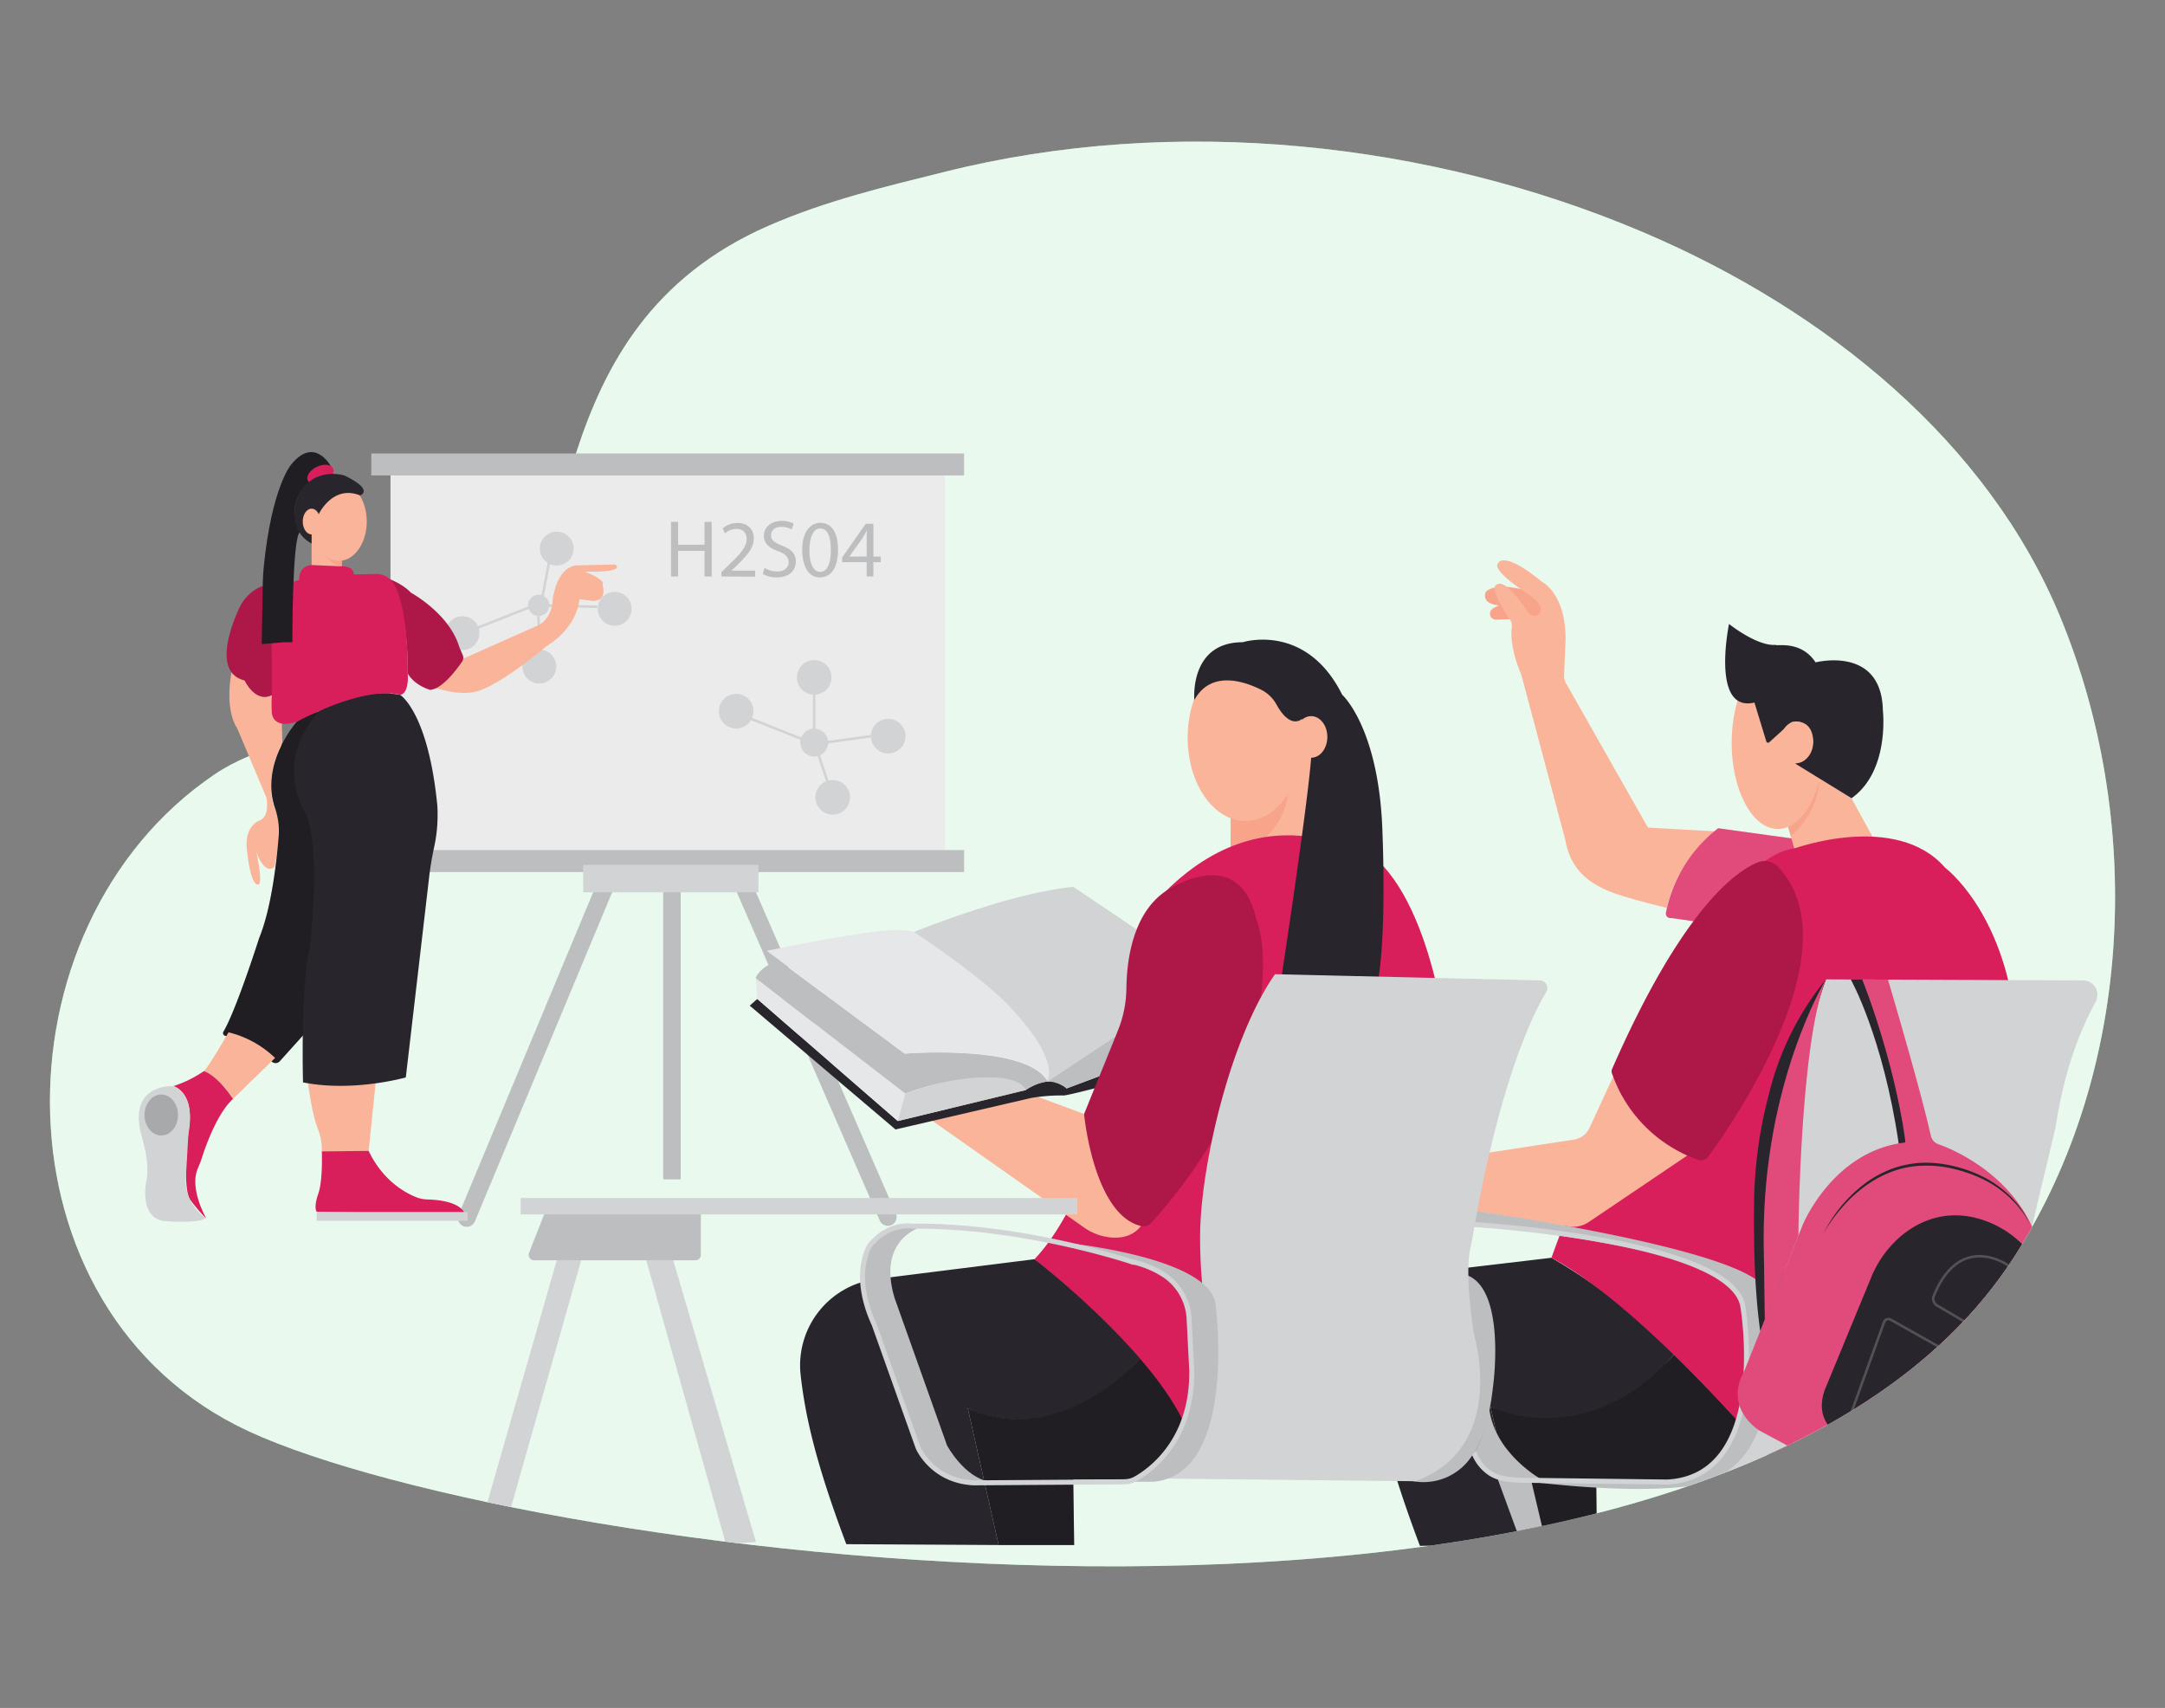 <svg id="ea95e69c-c1d4-4fde-8369-913c43ceac12" data-name="Layer 1" xmlns="http://www.w3.org/2000/svg" xmlns:xlink="http://www.w3.org/1999/xlink" width="865.76" height="682.89" viewBox="0 0 865.76 682.89"><rect x="0" y="0" width="865.76" height="682.89" fill="#808080" stroke="none"/><defs><clipPath id="ecaea8f2-fc8c-4005-90b5-9d78d30c960f"><path d="M805.55,502.31c48.29-75.25,51.55-175.5,18.21-255.89-28.66-69.2-92.59-122-166.37-153.43-85.6-36.45-187.64-47.31-279.51-24.3-24.17,6-47.69,11.6-70.48,21.55C214,131,232,231.48,199.26,266.42c-27.56,29.4-80.3,20.73-113.53,43.27C-4,370.49-4.19,524.17,99.31,572.2,209.09,623.18,685.92,688.69,805.55,502.31Z" fill="none"/></clipPath></defs><g id="ef42eacd-84ff-47bd-b22d-1e030881c311" data-name="freepik--background-simple--inject-346"><path d="M805.55,502.31c48.29-75.25,51.55-175.5,18.21-255.89-28.66-69.2-92.59-122-166.37-153.43-85.6-36.45-187.64-47.31-279.51-24.3-24.17,6-47.69,11.6-70.48,21.55C214,131,232,231.48,199.26,266.42c-27.56,29.4-80.3,20.73-113.53,43.27C-4,370.49-4.19,524.17,99.31,572.2,209.09,623.18,685.92,688.69,805.55,502.31Z" fill="#92e3a9"/><path d="M805.55,502.31c48.29-75.25,51.55-175.5,18.21-255.89-28.66-69.2-92.59-122-166.37-153.43-85.6-36.45-187.64-47.31-279.51-24.3-24.17,6-47.69,11.6-70.48,21.55C214,131,232,231.48,199.26,266.42c-27.56,29.4-80.3,20.73-113.53,43.27C-4,370.49-4.19,524.17,99.31,572.2,209.09,623.18,685.92,688.69,805.55,502.31Z" fill="#fff" opacity="0.8" style="isolation:isolate"/></g><path d="M92.69,268.26s-3.29,14.68,2.24,23.12L106.57,319s1.46,7.28-2.62,9c0,0-7,2-5,13.39,0,0,1.17,12.22,4.08,12.22,0,0,2.62,1.46-.58-13.09,0,0,3.2,9.6,7.27,6.11,0,0,3.2-12.51.87-21.83,0,0-6.26-10.52,2.33-27.93l-.26-8.62s-5.3,1.89-3.83-10.46c0,0-5.78,4-11-5.77C97.85,272.06,96.18,271.46,92.69,268.26Z" fill="#f9b499"/><rect x="156.15" y="186.24" width="221.69" height="157.49" fill="#ebebeb"/><rect x="148.47" y="181.31" width="237.05" height="8.78" fill="#bcbec0"/><path d="M271.16,208.65v9.15h10.58v-9.15h2.85v21.86h-2.85V220.26H271.16v10.25h-2.82V208.65Z" fill="#bcbec0"/><path d="M288.48,230.51v-1.75l2.24-2.17c5.38-5.13,7.81-7.85,7.85-11,0-2.14-1-4.12-4.19-4.12a7.17,7.17,0,0,0-4.47,1.78l-.91-2a9.26,9.26,0,0,1,6-2.14c4.54,0,6.45,3.11,6.45,6.13,0,3.89-2.82,7-7.26,11.32l-1.69,1.56v.06h9.47v2.37Z" fill="#bcbec0"/><path d="M305.73,227.07a10,10,0,0,0,5.06,1.43c2.89,0,4.58-1.53,4.58-3.73,0-2-1.17-3.21-4.12-4.35-3.57-1.26-5.78-3.11-5.78-6.19,0-3.41,2.83-5.94,7.07-5.94a10,10,0,0,1,4.84,1.07l-.78,2.3a8.69,8.69,0,0,0-4.15-1c-3,0-4.12,1.78-4.12,3.27,0,2,1.33,3,4.34,4.22,3.7,1.43,5.58,3.21,5.58,6.42,0,3.38-2.49,6.3-7.65,6.3a11.29,11.29,0,0,1-5.58-1.4Z" fill="#bcbec0"/><path d="M335.12,219.74c0,7.17-2.66,11.13-7.33,11.13-4.12,0-6.91-3.86-7-10.84s3.05-11,7.33-11C332.59,209.07,335.12,213,335.12,219.74Zm-11.45.33c0,5.48,1.68,8.59,4.28,8.59,2.92,0,4.31-3.4,4.31-8.79,0-5.19-1.33-8.6-4.28-8.6C325.48,211.27,323.67,214.32,323.67,220.07Z" fill="#bcbec0"/><path d="M346.57,230.51v-5.74h-9.8v-1.88l9.41-13.46h3.08v13.1h2.95v2.24h-2.95v5.74Zm0-8v-7c0-1.1,0-2.2.09-3.31h-.09c-.65,1.24-1.17,2.14-1.76,3.12l-5.15,7.17v.06Z" fill="#bcbec0"/><circle cx="325.59" cy="270.85" r="6.92" fill="#d1d3d4"/><circle cx="294.38" cy="284.36" r="6.92" fill="#d1d3d4"/><circle cx="355.19" cy="294.34" r="6.92" fill="#d1d3d4"/><circle cx="332.99" cy="318.79" r="6.92" fill="#d1d3d4"/><line x1="300.33" y1="287.42" x2="320.6" y2="295.46" fill="none" stroke="#d1d3d4" stroke-miterlimit="10"/><line x1="325.59" y1="277.77" x2="325.59" y2="292.57" fill="none" stroke="#d1d3d4" stroke-miterlimit="10"/><line x1="348.27" y1="294.34" x2="329.93" y2="296.91" fill="none" stroke="#d1d3d4" stroke-miterlimit="10"/><line x1="330.9" y1="312.52" x2="327.04" y2="300.93" fill="none" stroke="#d1d3d4" stroke-miterlimit="10"/><rect x="148.47" y="339.89" width="237.05" height="8.78" fill="#bcbec0"/><rect x="265.19" y="353.7" width="7.01" height="117.84" fill="#bcbec0"/><path d="M356.46,489.83h0a3.52,3.52,0,0,1-4.63-1.81l-58-133.14,6.41-2.84,58,133.18A3.51,3.51,0,0,1,356.46,489.83Z" fill="#bcbec0"/><path d="M185.32,490.25h0a3.5,3.5,0,0,1-1.9-4.59l55.91-134,6.48,2.66L189.89,488.36A3.51,3.51,0,0,1,185.32,490.25Z" fill="#bcbec0"/><path d="M118.66,288.61s-14.81,16.52-8.69,34.48a28.17,28.17,0,0,1,1.46,11.37c-.8,10.05-2.89,28.68-7.81,40.65,0,0-9.06,28.52-14.26,37.38a1.11,1.11,0,0,0,.64,1.64c3.6,1.1,13.16,4.45,18.58,10.23a2.25,2.25,0,0,0,3.31-.06l16.3-18.1,1.5-122.36S122.17,285.85,118.66,288.61Z" fill="#28262C"/><path d="M118.66,288.61s-14.81,16.52-8.69,34.48a28.17,28.17,0,0,1,1.46,11.37c-.8,10.05-2.89,28.68-7.81,40.65,0,0-9.06,28.52-14.26,37.38a1.11,1.11,0,0,0,.64,1.64c3.6,1.1,13.16,4.45,18.58,10.23a2.25,2.25,0,0,0,3.31-.06l16.3-18.1,1.5-122.36S122.17,285.85,118.66,288.61Z" opacity="0.2"/><path d="M91.38,412.75s-7.49,13.17-9.83,15.51c0,0,8.12,4.06,11.31,11.06.06.12.19.18.28.09L110,423A40.67,40.67,0,0,0,91.38,412.75Z" fill="#f9b499"/><path d="M81.55,428.26a47.55,47.55,0,0,1-12.2,6s8.52,2.17,6.18,17.05c0,0-3,23.73.67,28.58A69.15,69.15,0,0,0,82.27,487a.06.06,0,0,0,.09-.07c-1.1-2-6.37-12.24-3.3-19.63.54-1.32,1.11-2.63,1.55-4,1.7-5.34,6.27-18.15,12.53-23.89C93.14,439.41,87.9,430.77,81.55,428.26Z" fill="#D81E5B"/><path d="M70.3,434.75a3.72,3.72,0,0,0-1.93-.48c-3.78.08-17,1.71-11.56,20.57,0,0,3.35,10.69,1.67,17.55,0,0-3.17,15.21,8,15.88,0,0,13,1,15.76-1.28,0,0-8.91-5.74-7.91-16.11l1-17.55S78.64,439.47,70.3,434.75Z" fill="#d1d3d4"/><ellipse cx="64.5" cy="445.81" rx="6.69" ry="8.19" opacity="0.2"/><path d="M122.92,431s1.59,14.32,4.43,21a22.34,22.34,0,0,1,1.34,8.35l18.72-.16,3.07-29.77S135.63,432.66,122.92,431Z" fill="#f9b499"/><path d="M128.69,460.35s.5,12-1.51,17.22c0,0-1.84,5-.5,7l59.17.84s-.77-5.43-15-5.83a12.81,12.81,0,0,1-4.37-.89c-4.42-1.75-13.34-6.58-19.07-18.52Z" fill="#D81E5B"/><rect x="126.68" y="484.59" width="60.34" height="3.51" fill="#d1d3d4"/><line x1="215.84" y1="259.74" x2="215.31" y2="246.29" fill="none" stroke="#d1d3d4" stroke-miterlimit="10"/><rect x="233.21" y="345.81" width="70.09" height="10.95" fill="#d1d3d4"/><circle cx="215.42" cy="242.04" r="4.25" fill="#d1d3d4"/><circle cx="222.63" cy="219.35" r="6.77" fill="#d1d3d4"/><circle cx="245.8" cy="243.41" r="6.77" fill="#d1d3d4"/><circle cx="215.68" cy="266.52" r="6.77" fill="#d1d3d4"/><circle cx="184.94" cy="253.15" r="6.77" fill="#d1d3d4"/><line x1="219.5" y1="225.11" x2="216.18" y2="242.63" fill="none" stroke="#d1d3d4" stroke-miterlimit="10"/><line x1="238.82" y1="242.61" x2="219.22" y2="242.14" fill="none" stroke="#d1d3d4" stroke-miterlimit="10"/><line x1="191.17" y1="250.92" x2="212.18" y2="242.63" fill="none" stroke="#d1d3d4" stroke-miterlimit="10"/><path d="M121.17,432.77s-1-37.1,2.5-52.65c0,0,5-37.11-1-54.15,0,0-14.39-20.2,5.16-41.76,0,0,16.9-9.39,32.2-6.38,0,0,11.15,6.87,14.83,44a60.12,60.12,0,0,1-1.13,16.31,125.26,125.26,0,0,0-2.26,13.76l-9.19,78.89S141.22,436.78,121.17,432.77Z" fill="#28262C"/><path d="M185,263.46l28.92-12.88s6.76-1.78,7.12-11c0,0,1.42-12.45,9.25-13.52l15.65-.35s5.34,3.2-12.09,2.84c0,0,8.54,3.2,7.11,5.34,0,0,2.14,6.4-3.91,6.4l-5.34-.71s-.44,11-13.25,18.82c0,0-16.36,14-26.32,17.55,0,0-6,3-18-.91C174.19,275,178.42,273,185,263.46Z" fill="#f9b499"/><path d="M112.89,235.7s-4.53-4.35-11.4.44a17.9,17.9,0,0,0-6,7.39c-3.4,7.54-10.08,25.57,2.36,28.53,0,0,4.26,9.28,11,5.77l-.25-33.35S109.13,236.46,112.89,235.7Z" fill="#D81E5B"/><path d="M112.89,235.7s-4.53-4.35-11.4.44a17.9,17.9,0,0,0-6,7.39c-3.4,7.54-10.08,25.57,2.36,28.53,0,0,4.26,9.28,11,5.77l-.25-33.35S109.13,236.46,112.89,235.7Z" opacity="0.2"/><path d="M155.51,231.44s5.52,2,8.78,5.52c0,0,15.29,8.27,19.31,21.56l1.44,3.42a2.72,2.72,0,0,1-.26,2.59c-2.12,3.1-7.9,10.89-12.72,11.29,0,0-6-1.5-9-6.52C163,269.3,163.79,242.73,155.51,231.44Z" fill="#D81E5B"/><path d="M155.51,231.44s5.52,2,8.78,5.52c0,0,15.29,8.27,19.31,21.56l1.44,3.42a2.72,2.72,0,0,1-.26,2.59c-2.12,3.1-7.9,10.89-12.72,11.29,0,0-6-1.5-9-6.52C163,269.3,163.79,242.73,155.51,231.44Z" opacity="0.2"/><path d="M136.65,224.18v5.66H124.6V213.67l.36-.18c1.55,6.09,5.67,10.77,10.52,10.77A7.5,7.5,0,0,0,136.65,224.18Z" fill="#f9b499"/><path d="M136.64,226.4v-2.22a19.64,19.64,0,0,1-7.64-4.44S131.1,225.73,136.64,226.4Z" fill="#f7a48b"/><path d="M146.66,208.52c0,8.15-4.39,14.84-10,15.66a7.5,7.5,0,0,1-1.17.08c-4.85,0-9-4.34-10.52-10.42a21.72,21.72,0,0,1-.65-5.32c0-8.68,5-15.72,11.17-15.72S146.66,199.84,146.66,208.52Z" fill="#f9b499"/><path d="M141.47,229.69s.25-3.51-5.26-3.26l-11.53-.5s-5.27,0-5,6c0,0-11,1.76-11,13.79v38.36s-.75,7.78,10,4.52c0,0,26.32-14.54,41.37-10.78,0,0,3.51,0,3-8.53,0,0,.5-25.59-5.53-35.8a8.24,8.24,0,0,0-7.31-4Z" fill="#D81E5B"/><path d="M113.64,256.77h3.26s-.11-42.86,3.15-44.11c0,0-6.82-11.1,3.87-20.08l8.28-6.27s-6.52-12.28-16-.25c0,0-7.53,9.12-10.68,40.2-.22,2.15-.37,4.31-.41,6.47l-.44,24.79Z" fill="#28262C"/><path d="M113.64,256.77h3.26s-.11-42.86,3.15-44.11c0,0-6.82-11.1,3.87-20.08l8.28-6.27s-6.52-12.28-16-.25c0,0-7.53,9.12-10.68,40.2-.22,2.15-.37,4.31-.41,6.47l-.44,24.79Z" opacity="0.2"/><ellipse cx="128.13" cy="189.71" rx="5.59" ry="3.38" transform="translate(-69.33 73.87) rotate(-25.57)" fill="#D81E5B"/><path d="M127.54,205.44s5.59-11.76,16.47-7.35c0,0,5.88-2.06-6.18-7.94a16.76,16.76,0,0,0-11.53.79,15.35,15.35,0,0,0-8.42,12.9c-.34,4.41.46,10,6.71,13.48v-3.65Z" fill="#28262C"/><ellipse cx="124.6" cy="208.53" rx="3.53" ry="5.15" fill="#f9b499"/><circle cx="325.59" cy="296.91" r="5.57" fill="#d1d3d4"/><g clip-path="url(#ecaea8f2-fc8c-4005-90b5-9d78d30c960f)"><polygon points="224.08 498.89 189.98 617.9 200.01 617.9 233.44 500.23 224.08 498.89" fill="#d1d3d4"/><polygon points="290.27 617.23 256.84 498.22 267.54 498.22 302.31 616.56 290.27 617.23" fill="#d1d3d4"/><polygon points="492.06 321.98 492.12 339.55 521.68 336.86 526.52 302.46 517.92 297.63 492.06 321.98" fill="#f9b499"/><path d="M492.12,339.55l.16-15.37s16.89-1.56,22.75-6.25C515,317.93,512.45,339.2,492.12,339.55Z" fill="#f7a48b"/><polygon points="697.38 589 697.38 618.4 707.86 618.4 707.86 589.87 697.38 589" fill="#bcbec0"/><path d="M596.05,562.52l12.36,54.69,30.2,0-.29-24.78L672,592s22.58-5.32,22.76-24.28c0,0-20.6-22.06-25-26.41C669.72,541.34,640.53,575.91,596.05,562.52Z" fill="#28262C"/><path d="M596.05,562.52l12.36,54.69,30.2,0-.29-24.78L672,592s22.58-5.32,22.76-24.28c0,0-20.6-22.06-25-26.41C669.72,541.34,640.53,575.91,596.05,562.52Z" opacity="0.2"/><path d="M620.39,502.9l-41.82,4.94a34.75,34.75,0,0,0-30.51,38.31c1.78,15.92,7.29,38.88,19.76,71.94l40.59-.88-12.36-54.69s37.94,19,73.67-21.18C669.72,541.34,651,520.55,620.39,502.9Z" fill="#28262C"/><path d="M616.92,591.84s-20.33-10.92-21.57-30.42c0,0-1.2,13.69-6.55,20.37C588.8,581.79,594.52,595.19,616.92,591.84Z" fill="#bcbec0"/><path d="M599.23,242c-1.67-.13-6.48-.86-5.18-5.19,0,0,2.52-3.9,14.18-1.27l9.4,3.51.38,8.15-18.81.5a2.9,2.9,0,0,1-3-.95,2.5,2.5,0,0,1,.76-3.41,10.14,10.14,0,0,1,2.25-1.13A.11.11,0,0,0,599.23,242Z" fill="#f7a48b"/><path d="M626.2,273.14,659,330.9l28.62,1.61A48.59,48.59,0,0,0,666.52,363s-9.15-2.16-17.84-4.83c-12.39-3.81-20.46-9.64-22.74-22.4l-17.58-66s-4.84-10.56-3.81-18.91a4.54,4.54,0,0,0-.74-3.14c-2.54-3.73-8.6-13.25-5-14.06,0,0,2.84-3.17,12.37,11.37a2.92,2.92,0,0,0,4.18.5s3-2.51-2.85-7c0,0-16.54-10.36-13.37-13.37,0,0,1.84-5.35,17.55,7.52,0,0,9.53,4.68,9.36,23.23l-.6,14.27A5.71,5.71,0,0,0,626.2,273.14Z" fill="#f9b499"/><path d="M717.51,335.37l-30.43-4.21a56.58,56.58,0,0,0-20.89,33.76,1.82,1.82,0,0,0,2.11,2.13l22.39,3.17s14.24-29.73,27.7-30.82Z" fill="#D81E5B"/><path d="M717.51,335.37l-30.43-4.21a56.58,56.58,0,0,0-20.89,33.76,1.82,1.82,0,0,0,2.11,2.13l22.39,3.17s14.24-29.73,27.7-30.82Z" fill="#fff" opacity="0.2"/><path d="M715,330.4l2.5,8.86s22.23-5.85,31.6-4.18l-8.7-15.88-12.87-8S724.65,325.93,715,330.4Z" fill="#f9b499"/><path d="M620.39,502.9s56.83-159.29,97.11-163.64c0,0,40.79-14.87,60.34,7.69,0,0,23.07,17.05,28.09,61.18l-94.44,179S658.33,523,620.39,502.9Z" fill="#D81E5B"/><path d="M645.07,430.53l-9.41,20.36a8.24,8.24,0,0,1-6.27,4.76l-36.17,5.54-3.83,22.93,38.43,6.35a11.38,11.38,0,0,0,7.72-2L674.75,462S653,450.69,645.07,430.53Z" fill="#f9b499"/><path d="M413.66,503.47l-63,7.91a34.75,34.75,0,0,0-30.5,38.31c1.78,15.92,5.8,34.65,18.27,67.72l60.93.34L387,563.05s34.07,19.09,69.8-21C456.79,542,441.52,520.16,413.66,503.47Z" fill="#28262C"/><path d="M387,563.05l12.35,54.7,30.2,0-.36-26.14,35.46-.27s7.24-6.74,9.75-21.78c0,0-12.81-23.75-17.25-28.09C457.14,541.49,426,580.15,387,563.05Z" fill="#28262C"/><path d="M387,563.05l12.35,54.7,30.2,0-.36-26.14,35.46-.27s7.24-6.74,9.75-21.78c0,0-12.81-23.75-17.25-28.09C457.14,541.49,426,580.15,387,563.05Z" opacity="0.2"/><path d="M730.21,391.58,833,392a5.78,5.78,0,0,1,5,8.6c-5.07,9.09-12.32,25.57-16,50.12L810.7,498.22a282.66,282.66,0,0,0-5.82,34.34c-2.37,21.64-14.12,64.24-70.16,58.59l-49.41.26S711.79,578,707.1,534.08a194.08,194.08,0,0,1-.36-40C709.88,462.4,716.92,410,730.21,391.58Z" fill="#d1d3d4"/><path d="M589.39,484.12s106.22,14.77,116.25,30.82l1.46,19.14s3.92,26.33-7.51,44.76a33.47,33.47,0,0,1-24.24,15.38c-10.76,1.39-31.69,2.24-68.78-2.41l60.17.75s22.35-.07,28-24.81c0,0,6.53-14.15,2.26-45,0,0,1.75-10.13-23.65-18.49,0,0-23.46-8-84.3-14.65Z" fill="#bcbec0"/><path d="M744.78,391.6l-4.69,0s12.85,22.66,19.2,65.79l3.88-.13S757.48,423,744.78,391.6Z" fill="#28262C"/><path d="M598.36,589.84c1.28.7,3.47,1,5.52,1.5a22.33,22.33,0,0,0,8.41.55l6.09,25.7-10-.38Z" fill="#bcbec0"/><polygon points="782.84 619.09 793.72 619.09 788.08 595.42 778.81 605.99 782.84 619.09" fill="#bcbec0"/><path d="M413.66,503.47s44.07,33.86,59.12,64L580.27,430.91s-3.77-58.58-26.88-84.38c0,0-43-33.86-87.06,9.68C466.33,356.21,445.9,470.15,413.66,503.47Z" fill="#D81E5B"/><path d="M433.54,445.42l-37.26-13.87-23.47,16.56,60.53,42.58a22.25,22.25,0,0,0,11.26,4.12c4,.27,8.51-.56,11.68-4.63Z" fill="#f9b499"/><path d="M438.33,435s-11.54,3-13,3a72.63,72.63,0,0,0-13,1L358.1,451.59l-58.29-49.5,3-2.67L359,448.22l51.15-12.36s10-7.36,16.38-.67l13.37-5Z" fill="#28262C"/><path d="M362,437.19l-3,11-56.16-48.8-.66-8.27a0,0,0,0,1,.06,0Z" fill="#e6e7e8"/><path d="M362,437.19s45.12-15.92,48.14-1.33L359,448.22Z" fill="#d1d3d4"/><path d="M426.51,435.19s-3.57-3-7.83-2.72L446.52,414l-6.64,16.16Z" fill="#bcbec0"/><path d="M302.15,391.06s1.71-4.88,9.48-6.89l50.15,37.11s49-3.9,57.27,11.15a20,20,0,0,0-8.92,3.43s-1-5.56-16.51-5.06c0,0-12.37-.51-31.63,6.39Z" fill="#bcbec0"/><path d="M306.62,380.16l55.16,41.12s46.84-4.17,56.84,10.53a.3.3,0,0,0,.54-.07c.6-2,1.47-9.21-10.4-23.66a110.1,110.1,0,0,0-18.53-17.83c-3.78-3.16-8-6.41-12.56-9.67-4.19-3-8.25-5.6-12.13-7.94C360.61,371.39,354.75,370.38,306.62,380.16Z" fill="#e6e7e8"/><path d="M365.54,372.64s37.86-15.55,63.68-18.05l34.6,23.31L446.52,414l-27.68,18.44a0,0,0,0,1-.07-.06c.75-1.29,4.1-9.32-14.37-29.17C404.4,403.22,396.63,393.45,365.54,372.64Z" fill="#d1d3d4"/><path d="M278.07,503.9H213.55a2.16,2.16,0,0,1-2-2.95l6.32-16.08a2.18,2.18,0,0,1,2-1.37l58.19-.54a2.17,2.17,0,0,1,2.19,2.17v16.6A2.17,2.17,0,0,1,278.07,503.9Z" fill="#bcbec0"/><path d="M715,330.4l1.11,3.79s11.09-8.47,11.42-23C727.53,311.18,720.38,324.66,715,330.4Z" fill="#f7a48b"/><ellipse cx="710.95" cy="297.03" rx="18.48" ry="34.42" fill="#f9b499"/><path d="M725.14,296.63c-.38-10.21-8.77-7.86-8.77-7.86l-8.86,8a.73.73,0,0,1-1.18-.32l-4.75-15.55c-17.56,4.16-10.16-31.42-10.16-31.42s11.21,9,18.73,8.36c0,.67,10-2,15.88,7,0,0,26.41-6.85,26.91,19.22,0,0,2.84,24.24-12.54,35.1l-22.54-13.88S724.76,304.81,725.14,296.63Z" fill="#28262C"/><ellipse cx="718.34" cy="296.8" rx="6.47" ry="8.32" fill="#f9b499"/><path d="M644.56,429a56,56,0,0,0,34.62,34.75,3.44,3.44,0,0,0,3.89-1.2c9.32-12.73,58.66-83.53,27.91-116a7.33,7.33,0,0,0-8.1-1.72c-9.19,3.76-30.45,19.24-58.23,82.62A2.19,2.19,0,0,0,644.56,429Z" fill="#D81E5B"/><path d="M644.56,429a56,56,0,0,0,34.62,34.75,3.44,3.44,0,0,0,3.89-1.2c9.32-12.73,58.66-83.53,27.91-116a7.33,7.33,0,0,0-8.1-1.72c-9.19,3.76-30.45,19.24-58.23,82.62A2.19,2.19,0,0,0,644.56,429Z" opacity="0.2"/><path d="M589.08,489.59S693.41,495.67,697,522.73c0,0,11.32,67.65-30.29,69.83l-54.45-.67c-5.93-.08-12.89.16-17.44-3.64a17.15,17.15,0,0,1-5.53-7.72" fill="none" stroke="#d1d3d4" stroke-miterlimit="10" stroke-width="2"/><path d="M564.73,592.16a23.15,23.15,0,0,0,24.07-10.37s6-6,8.36-28.41c0,0,5-37.44-10.37-43.46,0,0,.52,16.89,2.66,26.27a52.68,52.68,0,0,1,1.42,11.32c.06,9.49-1.25,25.22-9.76,33.28C581.11,580.79,572.08,590.49,564.73,592.16Z" fill="#bcbec0"/><path d="M761.92,456.34c-.43-3.58-3.81-29.27-17.14-64.74l10.18.08s13,43.69,17.13,62.37a4.77,4.77,0,0,0,3.1,3.48c9,3.17,39.18,17.19,42.31,51.58L787,601.52s-6.35,12-19.06,5L703.8,572.1s-14.71-8.69-6.35-23.74l23.4-58.5s11.91-29.45,40.68-33A.44.44,0,0,0,761.92,456.34Z" fill="#D81E5B"/><path d="M761.92,456.34c-.43-3.58-3.81-29.27-17.14-64.74l10.18.08s13,43.69,17.13,62.37a4.77,4.77,0,0,0,3.1,3.48c9,3.17,39.18,17.19,42.31,51.58L787,601.52s-6.35,12-19.06,5L703.8,572.1s-14.71-8.69-6.35-23.74l23.4-58.5s11.91-29.45,40.68-33A.44.44,0,0,0,761.92,456.34Z" fill="#fff" opacity="0.2"/><path d="M738.23,575.44s-15-5.68-7.69-21.73l17.7-42.9a42.8,42.8,0,0,1,12.64-17.16c6.35-5.08,15.52-9.34,27.38-7.11a40.47,40.47,0,0,1,22.87,13.6c5.4,6.25,11.19,15.73,11.56,27.89a40.74,40.74,0,0,1-3.27,16.78l-19.68,47.35s-3,13.37-17.72,6.68Z" fill="#28262C"/><path d="M756.05,527.63l46.73,26.27a3.65,3.65,0,0,1,1.66,4.36l-10.66,31.16a3.65,3.65,0,0,1-5.18,2l-47-25.37a1.84,1.84,0,0,1-.84-2.39l12.72-35.2A1.86,1.86,0,0,1,756.05,527.63Z" fill="none" stroke="#fff" stroke-miterlimit="10" opacity="0.2"/><path d="M774.56,521.93l25.36,14.93a3,3,0,0,0,4.16-1c3.3-5.42,9.57-18.53.6-28.36a13.67,13.67,0,0,0-4.13-3c-5.57-2.73-19-6.61-27.28,13.69A3.07,3.07,0,0,0,774.56,521.93Z" fill="none" stroke="#fff" stroke-miterlimit="10" opacity="0.2"/><path d="M729.2,493.21a56.69,56.69,0,0,1,16.15-19.7,43.38,43.38,0,0,1,11.28-6.21,40.36,40.36,0,0,1,12.68-2.41,47.85,47.85,0,0,1,12.79,1.58,52.44,52.44,0,0,1,12,4.6,44.26,44.26,0,0,1,10.28,7.69l2.17,2.37c.66.85,1.27,1.72,1.91,2.58.31.44.64.86.94,1.3l.79,1.39,1.57,2.79-1.72-2.69-.84-1.35c-.32-.43-.66-.84-1-1.25-.67-.83-1.31-1.67-2-2.48L804,479.17a43.53,43.53,0,0,0-10.29-7.31,55.79,55.79,0,0,0-11.85-4.35,46.48,46.48,0,0,0-12.51-1.45A39.11,39.11,0,0,0,757,468.3a45.56,45.56,0,0,0-5.76,2.57,55.1,55.1,0,0,0-5.35,3.36,56.17,56.17,0,0,0-9.31,8.6A60.37,60.37,0,0,0,729.2,493.21Z" fill="#28262C"/><path d="M703.88,532.24l9.65-24.14a359.05,359.05,0,0,1,7.35-80.56c2.6-12.51,5.46-25.63,9.33-36a115.43,115.43,0,0,0-22.58,44.92c-.14.58-.29,1.14-.43,1.7a176.55,176.55,0,0,0-5.77,42.65c-.16,17.35.17,34.69,2.45,51.39" fill="#28262C"/><path d="M719.15,494s.54-77.38,11.06-102.46c0,0-25.32,41.19-24.93,104.77l.46,31.59Z" fill="#D81E5B"/><path d="M719.15,494s.54-77.38,11.06-102.46c0,0-25.32,41.19-24.93,104.77l.46,31.59Z" fill="#fff" opacity="0.2"/><ellipse cx="498.04" cy="294.94" rx="23.11" ry="33.32" fill="#f9b499"/><path d="M477.61,279.89s-2.15-23.11,19.35-23.11c0,0,25.26-8.06,39.77,21,0,0,15,13.44,16.13,55.89,0,0,1.61,37.09-1.62,57.51l-38.69-1.07s10.11-66.19,11.77-87.11l-3.71-15.55s-4.52,4.52-10.24-5.9a14.24,14.24,0,0,0-6.31-5.9C497.07,272.21,484.09,268.07,477.61,279.89Z" fill="#28262C"/><ellipse cx="524.32" cy="294.65" rx="6.47" ry="8.32" fill="#f9b499"/><path d="M497.5,428.23c-9,28.84-31.3,54.34-37.23,60.78a4.08,4.08,0,0,1-4,1.18c-19-4.57-22.75-44.77-22.75-44.77L447,412.17a46.29,46.29,0,0,0,3.44-16.87c.11-10.76,2.33-30.06,15.88-39.09,0,0,29-19.89,36,11.28C502.33,367.49,510.93,385.23,497.5,428.23Z" fill="#D81E5B"/><path d="M497.5,428.23c-9,28.84-31.3,54.34-37.23,60.78a4.08,4.08,0,0,1-4,1.18c-19-4.57-22.75-44.77-22.75-44.77L447,412.17a46.29,46.29,0,0,0,3.44-16.87c.11-10.76,2.33-30.06,15.88-39.09,0,0,29-19.89,36,11.28C502.33,367.49,510.93,385.23,497.5,428.23Z" opacity="0.2"/><path d="M618.35,396.58c-5.83,9.72-18.93,36.92-29.45,97.8-.3,1.7-.63,3.38-1,5.07-.77,3.41-1.52,12.59,1,30.4.26,1.84.6,3.69,1,5.5,2.15,8.83,8.72,44.89-23.9,56.89l-103-1.09s26-16.3,18.92-67.92A196.36,196.36,0,0,1,479.94,492c.65-27.56,12.24-77.18,29.92-102.49L615.8,392A3.06,3.06,0,0,1,618.35,396.58Z" fill="#d1d3d4"/><path d="M369.26,490.27s-18.82,4.28-11.55,28.65l21,59s6.84,12.83,17.1,14.54c0,0-18.38,4.27-28.64-13.69l-20.95-57.71S337.19,486.42,369.26,490.27Z" fill="#bcbec0"/><path d="M420.56,496.26s61.14,5.13,65.42,24.37c0,0,9.4,68.83-24.8,71.83H449.53s24.05-5.14,26.61-39.35l-.72-25.3a22.29,22.29,0,0,0-9.3-17.66,38.16,38.16,0,0,0-13.92-5.78S434.67,498.39,420.56,496.26Z" fill="#bcbec0"/><path d="M365,490.27c44-.43,87.22,14.11,87.22,14.11a38.17,38.17,0,0,1,14,5.85,22.42,22.42,0,0,1,9.29,17.15L476.57,548c.35,27.67-16.09,39.67-22.39,43.25a9.56,9.56,0,0,1-4.65,1.23l-60.18.41c-16.67-.85-22.23-14.11-22.23-14.11l-17.53-49.16c-9.41-20.53-1.71-31.64-1.71-31.64S354.29,489,365,490.27Z" fill="none" stroke="#d1d3d4" stroke-miterlimit="10" stroke-width="2"/><rect x="208.21" y="479.01" width="222.64" height="6.55" fill="#d1d3d4"/></g></svg>